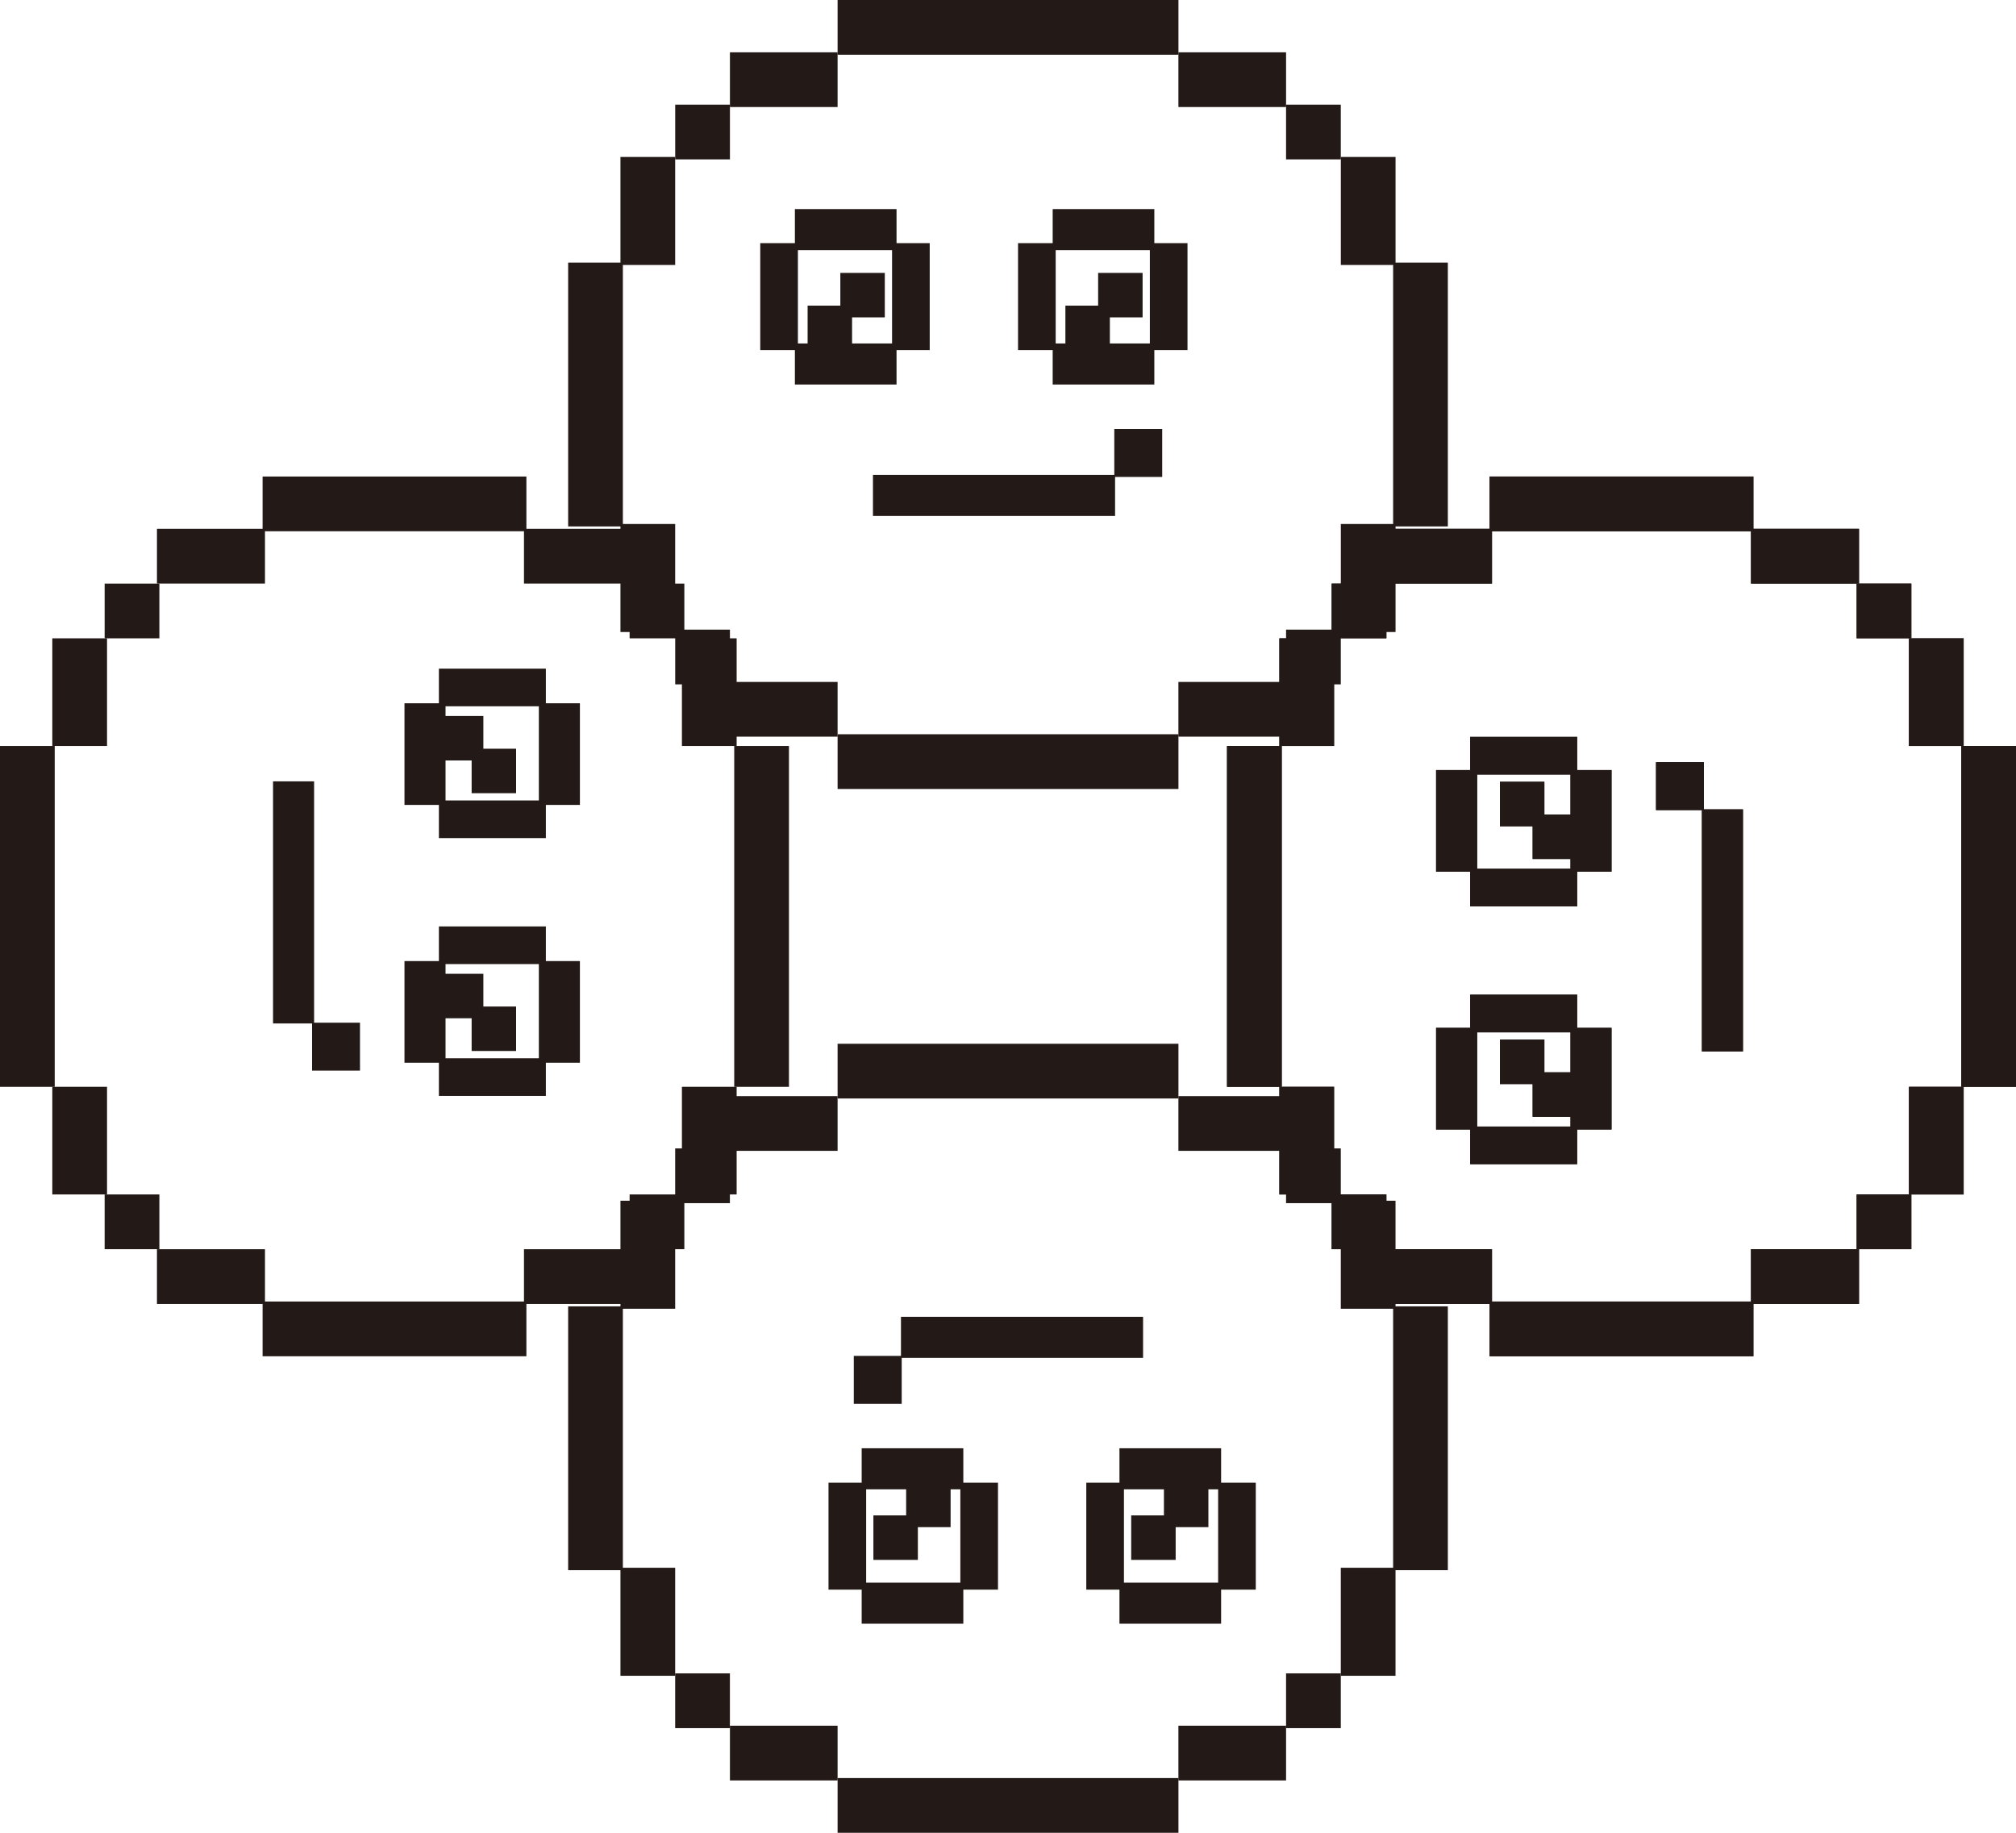 <svg id="Layer_1" data-name="Layer 1" xmlns="http://www.w3.org/2000/svg" viewBox="0 0 550 500"><defs><style>.cls-1{fill:#231916;}</style></defs><title>Untitled-1</title><rect class="cls-1" x="71.64" y="355.07" width="71.97" height="14.93"/><rect class="cls-1" x="71.64" y="130" width="71.97" height="14.93"/><rect class="cls-1" x="147.01" y="191.86" width="11.2" height="27.73"/><rect class="cls-1" x="110.35" y="191.86" width="11.2" height="27.73"/><rect class="cls-1" x="119.74" y="182.41" width="29.18" height="10.27"/><rect class="cls-1" x="119.74" y="218.37" width="29.18" height="10.27"/><rect class="cls-1" x="74.49" y="213.16" width="11.2" height="66.05"/><rect class="cls-1" x="85.14" y="279" width="13.07" height="13.07"/><rect class="cls-1" x="119.74" y="195.33" width="12.13" height="12.13"/><rect class="cls-1" x="128.67" y="204.26" width="12.13" height="12.13"/><rect class="cls-1" x="147.01" y="262.19" width="11.2" height="27.73"/><rect class="cls-1" x="110.35" y="262.19" width="11.2" height="27.73"/><rect class="cls-1" x="119.74" y="252.74" width="29.18" height="10.27"/><rect class="cls-1" x="119.74" y="288.7" width="29.18" height="10.27"/><rect class="cls-1" x="119.74" y="265.66" width="12.13" height="12.13"/><rect class="cls-1" x="128.67" y="274.59" width="12.13" height="12.13"/><rect class="cls-1" x="200.31" y="203.51" width="14.93" height="92.99"/><rect class="cls-1" x="186.04" y="174.14" width="14.93" height="29.37"/><rect class="cls-1" x="171.77" y="159.21" width="14.93" height="14.93"/><rect class="cls-1" x="142.95" y="144.27" width="29.47" height="14.93"/><rect class="cls-1" x="186.04" y="296.49" width="14.93" height="29.37"/><rect class="cls-1" x="171.77" y="325.86" width="14.93" height="14.93"/><rect class="cls-1" x="142.95" y="340.8" width="29.47" height="14.93"/><rect class="cls-1" y="203.51" width="14.93" height="92.99"/><rect class="cls-1" x="14.27" y="174.14" width="14.93" height="29.37"/><rect class="cls-1" x="28.55" y="159.21" width="14.93" height="14.93"/><rect class="cls-1" x="42.82" y="144.27" width="29.47" height="14.93"/><rect class="cls-1" x="14.27" y="296.49" width="14.93" height="29.37"/><rect class="cls-1" x="28.55" y="325.86" width="14.93" height="14.93"/><rect class="cls-1" x="42.82" y="340.8" width="29.47" height="14.93"/><rect class="cls-1" x="406.39" y="130" width="71.97" height="14.93"/><rect class="cls-1" x="406.39" y="355.07" width="71.97" height="14.93"/><rect class="cls-1" x="391.79" y="280.41" width="11.2" height="27.73"/><rect class="cls-1" x="428.45" y="280.41" width="11.2" height="27.73"/><rect class="cls-1" x="401.09" y="307.33" width="29.18" height="10.27"/><rect class="cls-1" x="401.09" y="271.36" width="29.18" height="10.27"/><rect class="cls-1" x="464.31" y="220.8" width="11.2" height="66.05"/><rect class="cls-1" x="451.79" y="207.93" width="13.07" height="13.07"/><rect class="cls-1" x="418.13" y="292.54" width="12.13" height="12.13"/><rect class="cls-1" x="409.2" y="283.61" width="12.13" height="12.13"/><rect class="cls-1" x="391.79" y="210.08" width="11.2" height="27.73"/><rect class="cls-1" x="428.45" y="210.08" width="11.2" height="27.73"/><rect class="cls-1" x="401.09" y="237" width="29.18" height="10.27"/><rect class="cls-1" x="401.09" y="201.03" width="29.18" height="10.27"/><rect class="cls-1" x="418.13" y="222.21" width="12.13" height="12.13"/><rect class="cls-1" x="409.2" y="213.28" width="12.13" height="12.13"/><rect class="cls-1" x="334.75" y="203.51" width="14.93" height="92.99"/><rect class="cls-1" x="349.03" y="296.49" width="14.93" height="29.37"/><rect class="cls-1" x="363.3" y="325.86" width="14.93" height="14.93"/><rect class="cls-1" x="377.57" y="340.79" width="29.47" height="14.93"/><rect class="cls-1" x="349.03" y="174.14" width="14.93" height="29.37"/><rect class="cls-1" x="363.3" y="159.2" width="14.93" height="14.93"/><rect class="cls-1" x="377.57" y="144.27" width="29.47" height="14.93"/><rect class="cls-1" x="535.07" y="203.51" width="14.93" height="92.99"/><rect class="cls-1" x="520.79" y="296.49" width="14.93" height="29.37"/><rect class="cls-1" x="506.52" y="325.86" width="14.93" height="14.93"/><rect class="cls-1" x="477.7" y="340.79" width="29.47" height="14.93"/><rect class="cls-1" x="520.79" y="174.14" width="14.93" height="29.37"/><rect class="cls-1" x="506.52" y="159.2" width="14.93" height="14.93"/><rect class="cls-1" x="477.7" y="144.27" width="29.47" height="14.93"/><rect class="cls-1" x="406.39" y="130" width="71.97" height="14.93"/><rect class="cls-1" x="406.39" y="355.07" width="71.97" height="14.93"/><rect class="cls-1" x="391.79" y="280.41" width="11.2" height="27.73"/><rect class="cls-1" x="428.45" y="280.41" width="11.2" height="27.73"/><rect class="cls-1" x="401.09" y="307.33" width="29.18" height="10.27"/><rect class="cls-1" x="401.09" y="271.36" width="29.18" height="10.27"/><rect class="cls-1" x="464.31" y="220.8" width="11.2" height="66.05"/><rect class="cls-1" x="451.79" y="207.93" width="13.07" height="13.07"/><rect class="cls-1" x="418.13" y="292.54" width="12.13" height="12.13"/><rect class="cls-1" x="409.2" y="283.61" width="12.13" height="12.13"/><rect class="cls-1" x="391.79" y="210.08" width="11.2" height="27.73"/><rect class="cls-1" x="428.45" y="210.08" width="11.2" height="27.73"/><rect class="cls-1" x="401.09" y="237" width="29.18" height="10.27"/><rect class="cls-1" x="401.09" y="201.03" width="29.18" height="10.27"/><rect class="cls-1" x="418.13" y="222.21" width="12.13" height="12.13"/><rect class="cls-1" x="409.2" y="213.28" width="12.13" height="12.13"/><rect class="cls-1" x="334.75" y="203.51" width="14.93" height="92.99"/><rect class="cls-1" x="349.03" y="296.49" width="14.93" height="29.37"/><rect class="cls-1" x="363.3" y="325.86" width="14.93" height="14.93"/><rect class="cls-1" x="377.57" y="340.79" width="29.47" height="14.93"/><rect class="cls-1" x="349.03" y="174.14" width="14.93" height="29.37"/><rect class="cls-1" x="363.3" y="159.2" width="14.93" height="14.93"/><rect class="cls-1" x="377.57" y="144.27" width="29.47" height="14.93"/><rect class="cls-1" x="535.07" y="203.51" width="14.93" height="92.99"/><rect class="cls-1" x="520.79" y="296.49" width="14.93" height="29.37"/><rect class="cls-1" x="506.52" y="325.86" width="14.93" height="14.93"/><rect class="cls-1" x="477.7" y="340.79" width="29.47" height="14.93"/><rect class="cls-1" x="520.79" y="174.14" width="14.93" height="29.37"/><rect class="cls-1" x="506.52" y="159.2" width="14.93" height="14.93"/><rect class="cls-1" x="477.7" y="144.27" width="29.47" height="14.93"/><rect class="cls-1" x="380.07" y="71.64" width="14.93" height="71.97"/><rect class="cls-1" x="155" y="71.64" width="14.93" height="71.97"/><rect class="cls-1" x="216.86" y="57.04" width="27.73" height="11.2"/><rect class="cls-1" x="216.86" y="93.7" width="27.73" height="11.2"/><rect class="cls-1" x="207.41" y="66.33" width="10.27" height="29.18"/><rect class="cls-1" x="243.37" y="66.33" width="10.27" height="29.18"/><rect class="cls-1" x="238.16" y="129.56" width="66.05" height="11.2"/><rect class="cls-1" x="304" y="117.04" width="13.07" height="13.07"/><rect class="cls-1" x="220.33" y="83.38" width="12.13" height="12.13"/><rect class="cls-1" x="229.26" y="74.45" width="12.13" height="12.13"/><rect class="cls-1" x="287.19" y="57.04" width="27.73" height="11.2"/><rect class="cls-1" x="287.19" y="93.7" width="27.73" height="11.2"/><rect class="cls-1" x="277.74" y="66.33" width="10.27" height="29.18"/><rect class="cls-1" x="313.7" y="66.33" width="10.27" height="29.18"/><rect class="cls-1" x="290.66" y="83.38" width="12.13" height="12.13"/><rect class="cls-1" x="299.59" y="74.45" width="12.13" height="12.13"/><rect class="cls-1" x="228.51" width="92.99" height="14.93"/><rect class="cls-1" x="199.14" y="14.27" width="29.37" height="14.93"/><rect class="cls-1" x="184.21" y="28.55" width="14.93" height="14.93"/><rect class="cls-1" x="169.27" y="42.82" width="14.93" height="29.47"/><rect class="cls-1" x="321.49" y="14.27" width="29.37" height="14.93"/><rect class="cls-1" x="350.86" y="28.55" width="14.93" height="14.93"/><rect class="cls-1" x="365.8" y="42.82" width="14.93" height="29.47"/><rect class="cls-1" x="228.51" y="200.31" width="92.99" height="14.93"/><rect class="cls-1" x="199.14" y="186.04" width="29.37" height="14.93"/><rect class="cls-1" x="184.21" y="171.77" width="14.93" height="14.93"/><rect class="cls-1" x="169.27" y="142.95" width="14.93" height="29.47"/><rect class="cls-1" x="321.49" y="186.04" width="29.37" height="14.93"/><rect class="cls-1" x="350.86" y="171.77" width="14.93" height="14.93"/><rect class="cls-1" x="365.8" y="142.95" width="14.93" height="29.47"/><rect class="cls-1" x="155" y="356.39" width="14.93" height="71.97"/><rect class="cls-1" x="380.07" y="356.39" width="14.93" height="71.97"/><rect class="cls-1" x="305.41" y="431.76" width="27.73" height="11.2"/><rect class="cls-1" x="305.41" y="395.1" width="27.73" height="11.2"/><rect class="cls-1" x="332.33" y="404.49" width="10.27" height="29.18"/><rect class="cls-1" x="296.36" y="404.49" width="10.27" height="29.18"/><rect class="cls-1" x="245.8" y="359.24" width="66.05" height="11.2"/><rect class="cls-1" x="232.93" y="369.9" width="13.07" height="13.07"/><rect class="cls-1" x="317.54" y="404.49" width="12.13" height="12.13"/><rect class="cls-1" x="308.61" y="413.42" width="12.13" height="12.13"/><rect class="cls-1" x="235.08" y="431.76" width="27.73" height="11.2"/><rect class="cls-1" x="235.08" y="395.1" width="27.73" height="11.2"/><rect class="cls-1" x="262" y="404.49" width="10.27" height="29.18"/><rect class="cls-1" x="226.03" y="404.49" width="10.27" height="29.18"/><rect class="cls-1" x="247.21" y="404.49" width="12.13" height="12.13"/><rect class="cls-1" x="238.28" y="413.42" width="12.13" height="12.13"/><rect class="cls-1" x="228.51" y="485.07" width="92.99" height="14.93"/><rect class="cls-1" x="321.49" y="470.79" width="29.37" height="14.93"/><rect class="cls-1" x="350.86" y="456.52" width="14.93" height="14.93"/><rect class="cls-1" x="365.79" y="427.7" width="14.93" height="29.47"/><rect class="cls-1" x="199.14" y="470.79" width="29.37" height="14.93"/><rect class="cls-1" x="184.2" y="456.52" width="14.93" height="14.93"/><rect class="cls-1" x="169.27" y="427.7" width="14.93" height="29.47"/><rect class="cls-1" x="228.51" y="284.75" width="92.99" height="14.93"/><rect class="cls-1" x="321.49" y="299.03" width="29.37" height="14.93"/><rect class="cls-1" x="350.86" y="313.3" width="14.93" height="14.93"/><rect class="cls-1" x="365.79" y="327.57" width="14.93" height="29.47"/><rect class="cls-1" x="199.14" y="299.03" width="29.37" height="14.93"/><rect class="cls-1" x="184.2" y="313.3" width="14.93" height="14.93"/><rect class="cls-1" x="169.27" y="327.57" width="14.93" height="29.47"/></svg>
